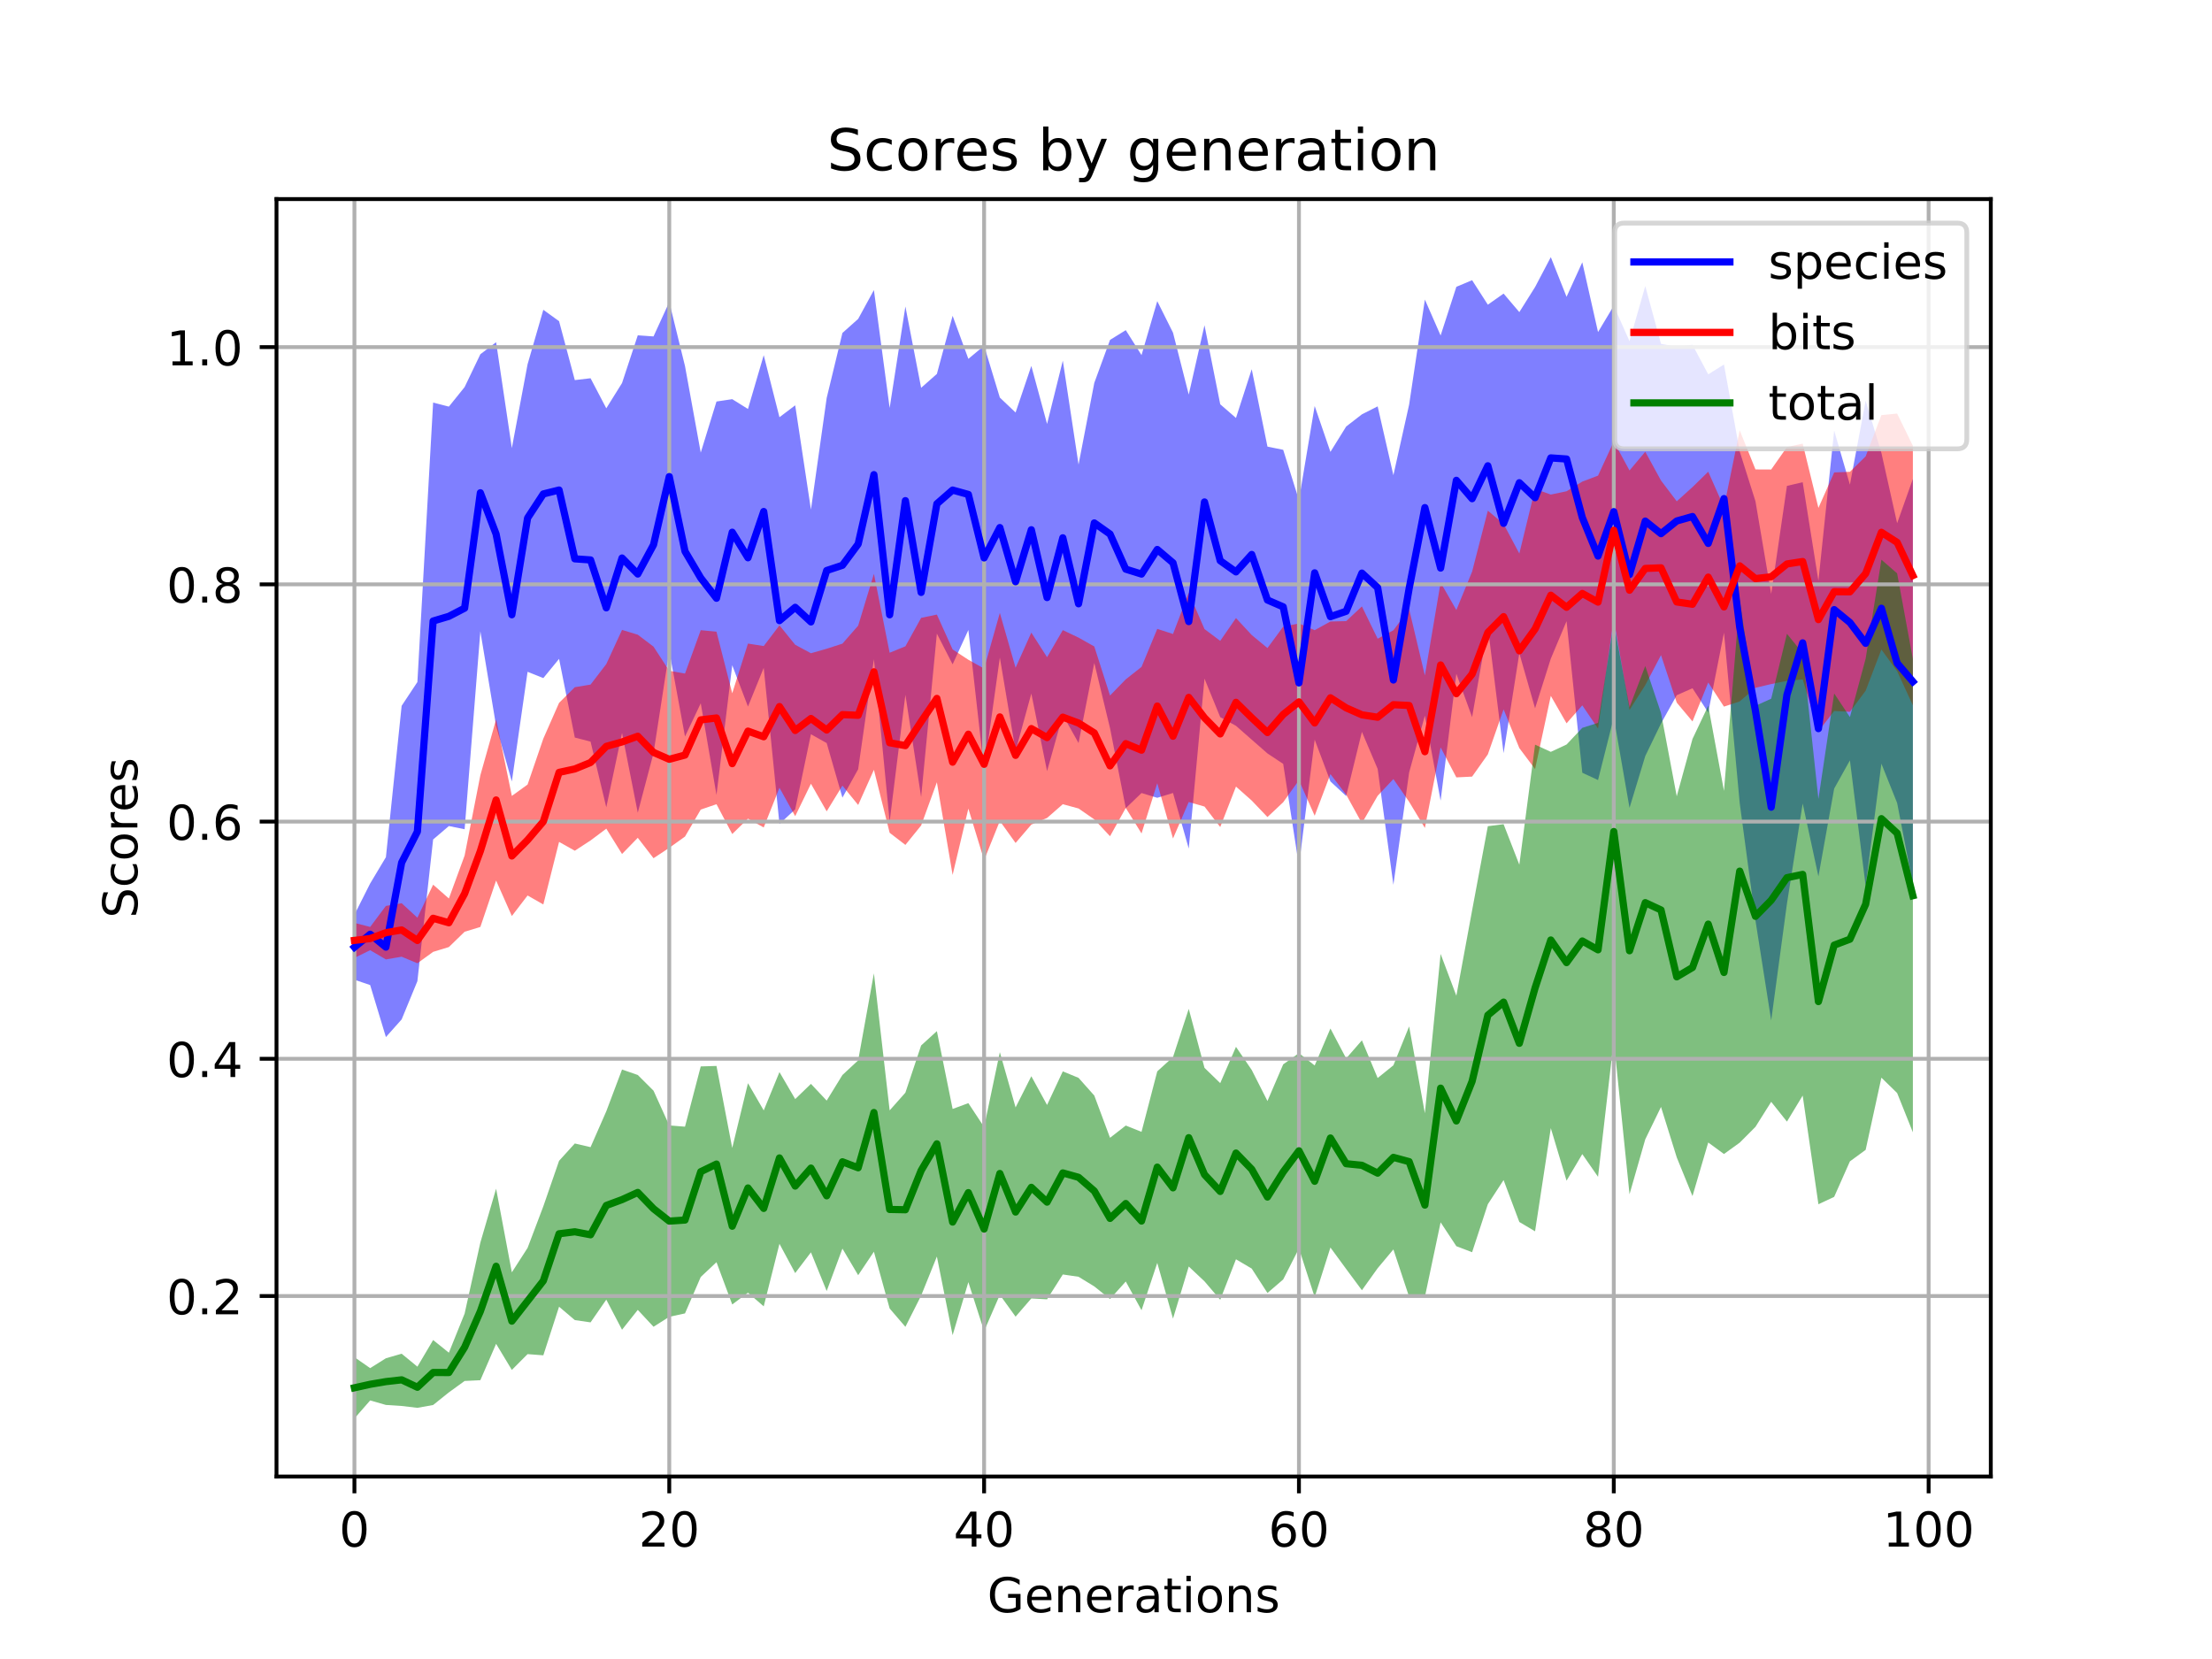 <?xml version="1.0" encoding="utf-8" standalone="no"?>
<!DOCTYPE svg PUBLIC "-//W3C//DTD SVG 1.1//EN"
  "http://www.w3.org/Graphics/SVG/1.1/DTD/svg11.dtd">
<!-- Created with matplotlib (https://matplotlib.org/) -->
<svg height="345.6pt" version="1.1" viewBox="0 0 460.8 345.6" width="460.8pt" xmlns="http://www.w3.org/2000/svg" xmlns:xlink="http://www.w3.org/1999/xlink">
 <defs>
  <style type="text/css">
*{stroke-linecap:butt;stroke-linejoin:round;}
  </style>
 </defs>
 <g id="figure_1">
  <g id="patch_1">
   <path d="M 0 345.6 
L 460.8 345.6 
L 460.8 0 
L 0 0 
z
" style="fill:#ffffff;"/>
  </g>
  <g id="axes_1">
   <g id="patch_2">
    <path d="M 57.6 307.584 
L 414.72 307.584 
L 414.72 41.472 
L 57.6 41.472 
z
" style="fill:#ffffff;"/>
   </g>
   <g id="PolyCollection_1">
    <path clip-path="url(#pce842a7cc9)" d="M 73.833 190.548 
L 73.833 204.091 
L 77.112 205.209 
L 80.391 216.042 
L 83.671 212.362 
L 86.95 204.396 
L 90.229 174.878 
L 93.509 172.077 
L 96.788 172.748 
L 100.067 131.514 
L 103.347 151.224 
L 106.626 162.791 
L 109.905 139.946 
L 113.185 141.257 
L 116.464 137.255 
L 119.743 153.643 
L 123.023 154.494 
L 126.302 168.191 
L 129.581 152.692 
L 132.861 169.308 
L 136.14 156.899 
L 139.42 135.647 
L 142.699 153.437 
L 145.978 146.51 
L 149.258 165.608 
L 152.537 138.582 
L 155.816 147.195 
L 159.096 139.124 
L 162.375 171.657 
L 165.654 168.602 
L 168.934 152.96 
L 172.213 154.796 
L 175.492 166.162 
L 178.772 160.246 
L 182.051 137.332 
L 185.33 171.145 
L 188.61 144.743 
L 191.889 166.034 
L 195.168 132 
L 198.448 138.397 
L 201.727 131.243 
L 205.006 160.427 
L 208.286 136.984 
L 211.565 156.437 
L 214.844 144.488 
L 218.124 160.648 
L 221.403 148.941 
L 224.682 154.786 
L 227.962 138.111 
L 231.241 151.709 
L 234.52 168.358 
L 237.8 165.203 
L 241.079 166.197 
L 244.358 165.194 
L 247.638 176.77 
L 250.917 141.377 
L 254.196 149.398 
L 257.476 151.202 
L 260.755 154.085 
L 264.034 156.955 
L 267.314 159.133 
L 270.593 180.353 
L 273.872 154.084 
L 277.152 162.784 
L 280.431 165.826 
L 283.71 152.461 
L 286.99 160.179 
L 290.269 184.316 
L 293.548 160.918 
L 296.828 149.08 
L 300.107 166.792 
L 303.386 140.371 
L 306.666 149.4 
L 309.945 130.59 
L 313.224 156.889 
L 316.504 136.1 
L 319.783 147.557 
L 323.062 137.213 
L 326.342 129.405 
L 329.621 160.978 
L 332.9 162.501 
L 336.18 149.478 
L 339.459 168.296 
L 342.739 157.505 
L 346.018 150.718 
L 349.297 144.828 
L 352.577 143.373 
L 355.856 148.427 
L 359.135 131.811 
L 362.415 167.317 
L 365.694 191.753 
L 368.973 212.58 
L 372.253 188.266 
L 375.532 167.391 
L 378.811 182.582 
L 382.091 164.282 
L 385.37 158.399 
L 388.649 184.565 
L 391.929 159.088 
L 395.208 167.28 
L 398.487 184.238 
L 398.487 99.754 
L 398.487 99.754 
L 395.208 108.993 
L 391.929 94.335 
L 388.649 83.475 
L 385.37 100.964 
L 382.091 89.704 
L 378.811 120.99 
L 375.532 100.452 
L 372.253 101.222 
L 368.973 123.717 
L 365.694 104.416 
L 362.415 94.052 
L 359.135 75.93 
L 355.856 77.984 
L 352.577 71.83 
L 349.297 72.233 
L 346.018 71.631 
L 342.739 59.596 
L 339.459 71.072 
L 336.18 63.699 
L 332.9 69.178 
L 329.621 54.64 
L 326.342 61.83 
L 323.062 53.568 
L 319.783 59.799 
L 316.504 65.019 
L 313.224 61.16 
L 309.945 63.472 
L 306.666 58.37 
L 303.386 59.749 
L 300.107 69.888 
L 296.828 62.407 
L 293.548 84.282 
L 290.269 98.994 
L 286.99 84.655 
L 283.71 86.314 
L 280.431 88.852 
L 277.152 94.138 
L 273.872 84.582 
L 270.593 104.173 
L 267.314 93.706 
L 264.034 93.038 
L 260.755 76.921 
L 257.476 87.069 
L 254.196 84.218 
L 250.917 67.758 
L 247.638 82.197 
L 244.358 69.302 
L 241.079 62.735 
L 237.8 73.978 
L 234.52 68.777 
L 231.241 70.807 
L 227.962 79.76 
L 224.682 96.778 
L 221.403 75.128 
L 218.124 88.318 
L 214.844 76.23 
L 211.565 85.936 
L 208.286 82.824 
L 205.006 72.022 
L 201.727 74.758 
L 198.448 65.786 
L 195.168 77.896 
L 191.889 80.787 
L 188.61 63.848 
L 185.33 84.996 
L 182.051 60.426 
L 178.772 66.432 
L 175.492 69.362 
L 172.213 82.901 
L 168.934 106.156 
L 165.654 84.436 
L 162.375 86.915 
L 159.096 73.993 
L 155.816 85.196 
L 152.537 83.154 
L 149.258 83.644 
L 145.978 94.291 
L 142.699 76.266 
L 139.42 62.921 
L 136.14 70.085 
L 132.861 69.853 
L 129.581 79.797 
L 126.302 85.054 
L 123.023 78.796 
L 119.743 79.182 
L 116.464 66.908 
L 113.185 64.537 
L 109.905 75.88 
L 106.626 93.34 
L 103.347 71.293 
L 100.067 73.796 
L 96.788 80.635 
L 93.509 84.706 
L 90.229 83.862 
L 86.95 142.081 
L 83.671 147.032 
L 80.391 178.567 
L 77.112 184.043 
L 73.833 190.548 
z
" style="fill:#0000ff;fill-opacity:0.5;"/>
   </g>
   <g id="PolyCollection_2">
    <path clip-path="url(#pce842a7cc9)" d="M 73.833 192.255 
L 73.833 199.551 
L 77.112 197.944 
L 80.391 199.868 
L 83.671 199.303 
L 86.95 200.668 
L 90.229 198.29 
L 93.509 197.288 
L 96.788 194.101 
L 100.067 193.101 
L 103.347 183.429 
L 106.626 190.824 
L 109.905 186.546 
L 113.185 188.418 
L 116.464 175.381 
L 119.743 177.22 
L 123.023 175.084 
L 126.302 172.625 
L 129.581 177.902 
L 132.861 174.527 
L 136.14 178.78 
L 139.42 176.616 
L 142.699 174.27 
L 145.978 168.652 
L 149.258 167.532 
L 152.537 173.739 
L 155.816 170.545 
L 159.096 172.376 
L 162.375 164.107 
L 165.654 170.021 
L 168.934 163.269 
L 172.213 169.018 
L 175.492 163.661 
L 178.772 167.692 
L 182.051 160.363 
L 185.33 173.483 
L 188.61 176.01 
L 191.889 171.963 
L 195.168 162.961 
L 198.448 182.26 
L 201.727 168.447 
L 205.006 179.177 
L 208.286 171.02 
L 211.565 175.604 
L 214.844 171.776 
L 218.124 170.396 
L 221.403 167.53 
L 224.682 168.423 
L 227.962 170.689 
L 231.241 174.201 
L 234.52 168.309 
L 237.8 173.622 
L 241.079 163.156 
L 244.358 174.674 
L 247.638 167.074 
L 250.917 168.021 
L 254.196 172.284 
L 257.476 163.862 
L 260.755 166.77 
L 264.034 170.205 
L 267.314 167.122 
L 270.593 162.546 
L 273.872 169.933 
L 277.152 161.261 
L 280.431 165.537 
L 283.71 171.496 
L 286.99 165.78 
L 290.269 162.296 
L 293.548 167.03 
L 296.828 172.473 
L 300.107 155.695 
L 303.386 161.944 
L 306.666 161.781 
L 309.945 157.152 
L 313.224 147.773 
L 316.504 155.843 
L 319.783 160.21 
L 323.062 144.96 
L 326.342 150.682 
L 329.621 146.938 
L 332.9 151.78 
L 336.18 128.935 
L 339.459 147.9 
L 342.739 142.735 
L 346.018 136.479 
L 349.297 146.366 
L 352.577 150.29 
L 355.856 142.181 
L 359.135 147.203 
L 362.415 146.117 
L 365.694 143.284 
L 368.973 142.503 
L 372.253 141.83 
L 375.532 141.533 
L 378.811 152.345 
L 382.091 148.113 
L 385.37 148.288 
L 388.649 143.896 
L 391.929 135.306 
L 395.208 139.832 
L 398.487 146.943 
L 398.487 92.862 
L 398.487 92.862 
L 395.208 86.15 
L 391.929 86.471 
L 388.649 95.068 
L 385.37 98.285 
L 382.091 98.415 
L 378.811 105.805 
L 375.532 92.415 
L 372.253 93.139 
L 368.973 97.808 
L 365.694 97.791 
L 362.415 89.637 
L 359.135 105.662 
L 355.856 98.264 
L 352.577 101.466 
L 349.297 104.431 
L 346.018 100.098 
L 342.739 94.101 
L 339.459 98.006 
L 336.18 91.975 
L 332.9 99.083 
L 329.621 100.324 
L 326.342 102.339 
L 323.062 103.025 
L 319.783 101.851 
L 316.504 115.309 
L 313.224 109.144 
L 309.945 106.377 
L 306.666 119.074 
L 303.386 127.077 
L 300.107 121.351 
L 296.828 140.708 
L 293.548 126.9 
L 290.269 131.3 
L 286.99 133.054 
L 283.71 126.324 
L 280.431 129.388 
L 277.152 129.469 
L 273.872 131.277 
L 270.593 129.868 
L 267.314 130.548 
L 264.034 135 
L 260.755 132.286 
L 257.476 128.753 
L 254.196 133.502 
L 250.917 131.042 
L 247.638 123.477 
L 244.358 132.071 
L 241.079 131.005 
L 237.8 138.928 
L 234.52 141.515 
L 231.241 144.889 
L 227.962 134.673 
L 224.682 132.824 
L 221.403 131.264 
L 218.124 136.907 
L 214.844 131.782 
L 211.565 139.102 
L 208.286 127.676 
L 205.006 139.267 
L 201.727 137.439 
L 198.448 135.287 
L 195.168 128.028 
L 191.889 128.708 
L 188.61 134.637 
L 185.33 135.977 
L 182.051 119.536 
L 178.772 130.332 
L 175.492 134.081 
L 172.213 135.142 
L 168.934 136.08 
L 165.654 134.316 
L 162.375 130.27 
L 159.096 134.584 
L 155.816 134.067 
L 152.537 144.423 
L 149.258 131.599 
L 145.978 131.275 
L 142.699 140.315 
L 139.42 139.734 
L 136.14 134.702 
L 132.861 132.217 
L 129.581 131.219 
L 126.302 138.333 
L 123.023 142.611 
L 119.743 143.155 
L 116.464 146.419 
L 113.185 153.867 
L 109.905 163.438 
L 106.626 165.804 
L 103.347 149.866 
L 100.067 161.499 
L 96.788 178.227 
L 93.509 187.171 
L 90.229 184.295 
L 86.95 191.172 
L 83.671 188.155 
L 80.391 188.717 
L 77.112 193.094 
L 73.833 192.255 
z
" style="fill:#ff0000;fill-opacity:0.5;"/>
   </g>
   <g id="PolyCollection_3">
    <path clip-path="url(#pce842a7cc9)" d="M 73.833 282.721 
L 73.833 295.488 
L 77.112 291.736 
L 80.391 292.675 
L 83.671 292.888 
L 86.95 293.277 
L 90.229 292.686 
L 93.509 290.058 
L 96.788 287.68 
L 100.067 287.52 
L 103.347 279.944 
L 106.626 285.379 
L 109.905 282.088 
L 113.185 282.337 
L 116.464 272.211 
L 119.743 274.996 
L 123.023 275.475 
L 126.302 270.737 
L 129.581 277.007 
L 132.861 272.873 
L 136.14 276.388 
L 139.42 274.316 
L 142.699 273.606 
L 145.978 266.017 
L 149.258 262.935 
L 152.537 271.741 
L 155.816 269.292 
L 159.096 272.139 
L 162.375 259.106 
L 165.654 265.205 
L 168.934 260.883 
L 172.213 268.944 
L 175.492 260.106 
L 178.772 265.644 
L 182.051 260.753 
L 185.33 272.581 
L 188.61 276.402 
L 191.889 269.9 
L 195.168 261.761 
L 198.448 278.145 
L 201.727 267.092 
L 205.006 277.289 
L 208.286 269.735 
L 211.565 274.285 
L 214.844 270.489 
L 218.124 270.668 
L 221.403 265.494 
L 224.682 265.975 
L 227.962 267.984 
L 231.241 270.61 
L 234.52 266.96 
L 237.8 272.948 
L 241.079 263.082 
L 244.358 274.691 
L 247.638 263.835 
L 250.917 266.924 
L 254.196 270.765 
L 257.476 262.332 
L 260.755 264.268 
L 264.034 269.353 
L 267.314 266.534 
L 270.593 260.076 
L 273.872 270.205 
L 277.152 259.879 
L 280.431 264.355 
L 283.71 268.778 
L 286.99 264.196 
L 290.269 260.277 
L 293.548 270.157 
L 296.828 270.168 
L 300.107 254.635 
L 303.386 259.603 
L 306.666 260.857 
L 309.945 250.855 
L 313.224 245.828 
L 316.504 254.561 
L 319.783 256.504 
L 323.062 235.009 
L 326.342 245.96 
L 329.621 240.422 
L 332.9 245.153 
L 336.18 216.701 
L 339.459 248.79 
L 342.739 237.342 
L 346.018 230.595 
L 349.297 241.106 
L 352.577 249.166 
L 355.856 238 
L 359.135 240.401 
L 362.415 238.034 
L 365.694 234.745 
L 368.973 229.53 
L 372.253 233.651 
L 375.532 228.228 
L 378.811 250.869 
L 382.091 249.325 
L 385.37 241.935 
L 388.649 239.536 
L 391.929 224.498 
L 395.208 227.694 
L 398.487 235.885 
L 398.487 137.301 
L 398.487 137.301 
L 395.208 119.446 
L 391.929 116.589 
L 388.649 137.201 
L 385.37 149.375 
L 382.091 144.455 
L 378.811 166.429 
L 375.532 136.075 
L 372.253 132.025 
L 368.973 145.551 
L 365.694 147.032 
L 362.415 124.912 
L 359.135 164.757 
L 355.856 147.015 
L 352.577 153.937 
L 349.297 165.885 
L 346.018 148.529 
L 342.739 138.733 
L 339.459 147.328 
L 336.18 129.749 
L 332.9 150.582 
L 329.621 151.622 
L 326.342 155.095 
L 323.062 156.625 
L 319.783 155.126 
L 316.504 180.13 
L 313.224 171.691 
L 309.945 172.113 
L 306.666 189.659 
L 303.386 207.431 
L 300.107 198.726 
L 296.828 231.914 
L 293.548 213.821 
L 290.269 221.925 
L 286.99 224.574 
L 283.71 216.72 
L 280.431 220.487 
L 277.152 214.256 
L 273.872 221.957 
L 270.593 219.388 
L 267.314 221.724 
L 264.034 229.363 
L 260.755 222.89 
L 257.476 218.077 
L 254.196 225.638 
L 250.917 222.451 
L 247.638 210.168 
L 244.358 220.206 
L 241.079 223.184 
L 237.8 235.785 
L 234.52 234.47 
L 231.241 237.025 
L 227.962 228.225 
L 224.682 224.538 
L 221.403 223.184 
L 218.124 230.185 
L 214.844 224.197 
L 211.565 230.695 
L 208.286 219.189 
L 205.006 234.778 
L 201.727 229.803 
L 198.448 231.015 
L 195.168 214.802 
L 191.889 217.789 
L 188.61 227.622 
L 185.33 231.316 
L 182.051 202.767 
L 178.772 220.893 
L 175.492 223.943 
L 172.213 229.276 
L 168.934 225.79 
L 165.654 228.956 
L 162.375 223.335 
L 159.096 231.32 
L 155.816 225.652 
L 152.537 239.142 
L 149.258 222.057 
L 145.978 222.155 
L 142.699 234.708 
L 139.42 234.446 
L 136.14 227.206 
L 132.861 223.939 
L 129.581 222.799 
L 126.302 231.502 
L 123.023 238.973 
L 119.743 238.207 
L 116.464 241.821 
L 113.185 251.299 
L 109.905 259.959 
L 106.626 265.056 
L 103.347 247.627 
L 100.067 258.849 
L 96.788 273.647 
L 93.509 281.79 
L 90.229 279.153 
L 86.95 284.702 
L 83.671 282.003 
L 80.391 282.952 
L 77.112 285.008 
L 73.833 282.721 
z
" style="fill:#008000;fill-opacity:0.5;"/>
   </g>
   <g id="matplotlib.axis_1">
    <g id="xtick_1">
     <g id="line2d_1">
      <path clip-path="url(#pce842a7cc9)" d="M 73.833 307.584 
L 73.833 41.472 
" style="fill:none;stroke:#b0b0b0;stroke-linecap:square;stroke-width:0.8;"/>
     </g>
     <g id="line2d_2">
      <defs>
       <path d="M 0 0 
L 0 3.5 
" id="mf132743d3d" style="stroke:#000000;stroke-width:0.8;"/>
      </defs>
      <g>
       <use style="stroke:#000000;stroke-width:0.8;" x="73.833" xlink:href="#mf132743d3d" y="307.584"/>
      </g>
     </g>
     <g id="text_1">
      <!-- 0 -->
      <defs>
       <path d="M 31.781 66.406 
Q 24.172 66.406 20.328 58.906 
Q 16.5 51.422 16.5 36.375 
Q 16.5 21.391 20.328 13.891 
Q 24.172 6.391 31.781 6.391 
Q 39.453 6.391 43.281 13.891 
Q 47.125 21.391 47.125 36.375 
Q 47.125 51.422 43.281 58.906 
Q 39.453 66.406 31.781 66.406 
z
M 31.781 74.219 
Q 44.047 74.219 50.516 64.516 
Q 56.984 54.828 56.984 36.375 
Q 56.984 17.969 50.516 8.266 
Q 44.047 -1.422 31.781 -1.422 
Q 19.531 -1.422 13.062 8.266 
Q 6.594 17.969 6.594 36.375 
Q 6.594 54.828 13.062 64.516 
Q 19.531 74.219 31.781 74.219 
z
" id="DejaVuSans-48"/>
      </defs>
      <g transform="translate(70.651 322.182)scale(0.1 -0.1)">
       <use xlink:href="#DejaVuSans-48"/>
      </g>
     </g>
    </g>
    <g id="xtick_2">
     <g id="line2d_3">
      <path clip-path="url(#pce842a7cc9)" d="M 139.42 307.584 
L 139.42 41.472 
" style="fill:none;stroke:#b0b0b0;stroke-linecap:square;stroke-width:0.8;"/>
     </g>
     <g id="line2d_4">
      <g>
       <use style="stroke:#000000;stroke-width:0.8;" x="139.42" xlink:href="#mf132743d3d" y="307.584"/>
      </g>
     </g>
     <g id="text_2">
      <!-- 20 -->
      <defs>
       <path d="M 19.188 8.297 
L 53.609 8.297 
L 53.609 0 
L 7.328 0 
L 7.328 8.297 
Q 12.938 14.109 22.625 23.891 
Q 32.328 33.688 34.812 36.531 
Q 39.547 41.844 41.422 45.531 
Q 43.312 49.219 43.312 52.781 
Q 43.312 58.594 39.234 62.25 
Q 35.156 65.922 28.609 65.922 
Q 23.969 65.922 18.812 64.312 
Q 13.672 62.703 7.812 59.422 
L 7.812 69.391 
Q 13.766 71.781 18.938 73 
Q 24.125 74.219 28.422 74.219 
Q 39.75 74.219 46.484 68.547 
Q 53.219 62.891 53.219 53.422 
Q 53.219 48.922 51.531 44.891 
Q 49.859 40.875 45.406 35.406 
Q 44.188 33.984 37.641 27.219 
Q 31.109 20.453 19.188 8.297 
z
" id="DejaVuSans-50"/>
      </defs>
      <g transform="translate(133.057 322.182)scale(0.1 -0.1)">
       <use xlink:href="#DejaVuSans-50"/>
       <use x="63.623" xlink:href="#DejaVuSans-48"/>
      </g>
     </g>
    </g>
    <g id="xtick_3">
     <g id="line2d_5">
      <path clip-path="url(#pce842a7cc9)" d="M 205.006 307.584 
L 205.006 41.472 
" style="fill:none;stroke:#b0b0b0;stroke-linecap:square;stroke-width:0.8;"/>
     </g>
     <g id="line2d_6">
      <g>
       <use style="stroke:#000000;stroke-width:0.8;" x="205.006" xlink:href="#mf132743d3d" y="307.584"/>
      </g>
     </g>
     <g id="text_3">
      <!-- 40 -->
      <defs>
       <path d="M 37.797 64.312 
L 12.891 25.391 
L 37.797 25.391 
z
M 35.203 72.906 
L 47.609 72.906 
L 47.609 25.391 
L 58.016 25.391 
L 58.016 17.188 
L 47.609 17.188 
L 47.609 0 
L 37.797 0 
L 37.797 17.188 
L 4.891 17.188 
L 4.891 26.703 
z
" id="DejaVuSans-52"/>
      </defs>
      <g transform="translate(198.644 322.182)scale(0.1 -0.1)">
       <use xlink:href="#DejaVuSans-52"/>
       <use x="63.623" xlink:href="#DejaVuSans-48"/>
      </g>
     </g>
    </g>
    <g id="xtick_4">
     <g id="line2d_7">
      <path clip-path="url(#pce842a7cc9)" d="M 270.593 307.584 
L 270.593 41.472 
" style="fill:none;stroke:#b0b0b0;stroke-linecap:square;stroke-width:0.8;"/>
     </g>
     <g id="line2d_8">
      <g>
       <use style="stroke:#000000;stroke-width:0.8;" x="270.593" xlink:href="#mf132743d3d" y="307.584"/>
      </g>
     </g>
     <g id="text_4">
      <!-- 60 -->
      <defs>
       <path d="M 33.016 40.375 
Q 26.375 40.375 22.484 35.828 
Q 18.609 31.297 18.609 23.391 
Q 18.609 15.531 22.484 10.953 
Q 26.375 6.391 33.016 6.391 
Q 39.656 6.391 43.531 10.953 
Q 47.406 15.531 47.406 23.391 
Q 47.406 31.297 43.531 35.828 
Q 39.656 40.375 33.016 40.375 
z
M 52.594 71.297 
L 52.594 62.312 
Q 48.875 64.062 45.094 64.984 
Q 41.312 65.922 37.594 65.922 
Q 27.828 65.922 22.672 59.328 
Q 17.531 52.734 16.797 39.406 
Q 19.672 43.656 24.016 45.922 
Q 28.375 48.188 33.594 48.188 
Q 44.578 48.188 50.953 41.516 
Q 57.328 34.859 57.328 23.391 
Q 57.328 12.156 50.688 5.359 
Q 44.047 -1.422 33.016 -1.422 
Q 20.359 -1.422 13.672 8.266 
Q 6.984 17.969 6.984 36.375 
Q 6.984 53.656 15.188 63.938 
Q 23.391 74.219 37.203 74.219 
Q 40.922 74.219 44.703 73.484 
Q 48.484 72.75 52.594 71.297 
z
" id="DejaVuSans-54"/>
      </defs>
      <g transform="translate(264.231 322.182)scale(0.1 -0.1)">
       <use xlink:href="#DejaVuSans-54"/>
       <use x="63.623" xlink:href="#DejaVuSans-48"/>
      </g>
     </g>
    </g>
    <g id="xtick_5">
     <g id="line2d_9">
      <path clip-path="url(#pce842a7cc9)" d="M 336.18 307.584 
L 336.18 41.472 
" style="fill:none;stroke:#b0b0b0;stroke-linecap:square;stroke-width:0.8;"/>
     </g>
     <g id="line2d_10">
      <g>
       <use style="stroke:#000000;stroke-width:0.8;" x="336.18" xlink:href="#mf132743d3d" y="307.584"/>
      </g>
     </g>
     <g id="text_5">
      <!-- 80 -->
      <defs>
       <path d="M 31.781 34.625 
Q 24.75 34.625 20.719 30.859 
Q 16.703 27.094 16.703 20.516 
Q 16.703 13.922 20.719 10.156 
Q 24.75 6.391 31.781 6.391 
Q 38.812 6.391 42.859 10.172 
Q 46.922 13.969 46.922 20.516 
Q 46.922 27.094 42.891 30.859 
Q 38.875 34.625 31.781 34.625 
z
M 21.922 38.812 
Q 15.578 40.375 12.031 44.719 
Q 8.5 49.078 8.5 55.328 
Q 8.5 64.062 14.719 69.141 
Q 20.953 74.219 31.781 74.219 
Q 42.672 74.219 48.875 69.141 
Q 55.078 64.062 55.078 55.328 
Q 55.078 49.078 51.531 44.719 
Q 48 40.375 41.703 38.812 
Q 48.828 37.156 52.797 32.312 
Q 56.781 27.484 56.781 20.516 
Q 56.781 9.906 50.312 4.234 
Q 43.844 -1.422 31.781 -1.422 
Q 19.734 -1.422 13.25 4.234 
Q 6.781 9.906 6.781 20.516 
Q 6.781 27.484 10.781 32.312 
Q 14.797 37.156 21.922 38.812 
z
M 18.312 54.391 
Q 18.312 48.734 21.844 45.562 
Q 25.391 42.391 31.781 42.391 
Q 38.141 42.391 41.719 45.562 
Q 45.312 48.734 45.312 54.391 
Q 45.312 60.062 41.719 63.234 
Q 38.141 66.406 31.781 66.406 
Q 25.391 66.406 21.844 63.234 
Q 18.312 60.062 18.312 54.391 
z
" id="DejaVuSans-56"/>
      </defs>
      <g transform="translate(329.817 322.182)scale(0.1 -0.1)">
       <use xlink:href="#DejaVuSans-56"/>
       <use x="63.623" xlink:href="#DejaVuSans-48"/>
      </g>
     </g>
    </g>
    <g id="xtick_6">
     <g id="line2d_11">
      <path clip-path="url(#pce842a7cc9)" d="M 401.767 307.584 
L 401.767 41.472 
" style="fill:none;stroke:#b0b0b0;stroke-linecap:square;stroke-width:0.8;"/>
     </g>
     <g id="line2d_12">
      <g>
       <use style="stroke:#000000;stroke-width:0.8;" x="401.767" xlink:href="#mf132743d3d" y="307.584"/>
      </g>
     </g>
     <g id="text_6">
      <!-- 100 -->
      <defs>
       <path d="M 12.406 8.297 
L 28.516 8.297 
L 28.516 63.922 
L 10.984 60.406 
L 10.984 69.391 
L 28.422 72.906 
L 38.281 72.906 
L 38.281 8.297 
L 54.391 8.297 
L 54.391 0 
L 12.406 0 
z
" id="DejaVuSans-49"/>
      </defs>
      <g transform="translate(392.223 322.182)scale(0.1 -0.1)">
       <use xlink:href="#DejaVuSans-49"/>
       <use x="63.623" xlink:href="#DejaVuSans-48"/>
       <use x="127.246" xlink:href="#DejaVuSans-48"/>
      </g>
     </g>
    </g>
    <g id="text_7">
     <!-- Generations -->
     <defs>
      <path d="M 59.516 10.406 
L 59.516 29.984 
L 43.406 29.984 
L 43.406 38.094 
L 69.281 38.094 
L 69.281 6.781 
Q 63.578 2.734 56.688 0.656 
Q 49.812 -1.422 42 -1.422 
Q 24.906 -1.422 15.25 8.562 
Q 5.609 18.562 5.609 36.375 
Q 5.609 54.25 15.25 64.234 
Q 24.906 74.219 42 74.219 
Q 49.125 74.219 55.547 72.453 
Q 61.969 70.703 67.391 67.281 
L 67.391 56.781 
Q 61.922 61.422 55.766 63.766 
Q 49.609 66.109 42.828 66.109 
Q 29.438 66.109 22.719 58.641 
Q 16.016 51.172 16.016 36.375 
Q 16.016 21.625 22.719 14.156 
Q 29.438 6.688 42.828 6.688 
Q 48.047 6.688 52.141 7.594 
Q 56.25 8.5 59.516 10.406 
z
" id="DejaVuSans-71"/>
      <path d="M 56.203 29.594 
L 56.203 25.203 
L 14.891 25.203 
Q 15.484 15.922 20.484 11.062 
Q 25.484 6.203 34.422 6.203 
Q 39.594 6.203 44.453 7.469 
Q 49.312 8.734 54.109 11.281 
L 54.109 2.781 
Q 49.266 0.734 44.188 -0.344 
Q 39.109 -1.422 33.891 -1.422 
Q 20.797 -1.422 13.156 6.188 
Q 5.516 13.812 5.516 26.812 
Q 5.516 40.234 12.766 48.109 
Q 20.016 56 32.328 56 
Q 43.359 56 49.781 48.891 
Q 56.203 41.797 56.203 29.594 
z
M 47.219 32.234 
Q 47.125 39.594 43.094 43.984 
Q 39.062 48.391 32.422 48.391 
Q 24.906 48.391 20.391 44.141 
Q 15.875 39.891 15.188 32.172 
z
" id="DejaVuSans-101"/>
      <path d="M 54.891 33.016 
L 54.891 0 
L 45.906 0 
L 45.906 32.719 
Q 45.906 40.484 42.875 44.328 
Q 39.844 48.188 33.797 48.188 
Q 26.516 48.188 22.312 43.547 
Q 18.109 38.922 18.109 30.906 
L 18.109 0 
L 9.078 0 
L 9.078 54.688 
L 18.109 54.688 
L 18.109 46.188 
Q 21.344 51.125 25.703 53.562 
Q 30.078 56 35.797 56 
Q 45.219 56 50.047 50.172 
Q 54.891 44.344 54.891 33.016 
z
" id="DejaVuSans-110"/>
      <path d="M 41.109 46.297 
Q 39.594 47.172 37.812 47.578 
Q 36.031 48 33.891 48 
Q 26.266 48 22.188 43.047 
Q 18.109 38.094 18.109 28.812 
L 18.109 0 
L 9.078 0 
L 9.078 54.688 
L 18.109 54.688 
L 18.109 46.188 
Q 20.953 51.172 25.484 53.578 
Q 30.031 56 36.531 56 
Q 37.453 56 38.578 55.875 
Q 39.703 55.766 41.062 55.516 
z
" id="DejaVuSans-114"/>
      <path d="M 34.281 27.484 
Q 23.391 27.484 19.188 25 
Q 14.984 22.516 14.984 16.5 
Q 14.984 11.719 18.141 8.906 
Q 21.297 6.109 26.703 6.109 
Q 34.188 6.109 38.703 11.406 
Q 43.219 16.703 43.219 25.484 
L 43.219 27.484 
z
M 52.203 31.203 
L 52.203 0 
L 43.219 0 
L 43.219 8.297 
Q 40.141 3.328 35.547 0.953 
Q 30.953 -1.422 24.312 -1.422 
Q 15.922 -1.422 10.953 3.297 
Q 6 8.016 6 15.922 
Q 6 25.141 12.172 29.828 
Q 18.359 34.516 30.609 34.516 
L 43.219 34.516 
L 43.219 35.406 
Q 43.219 41.609 39.141 45 
Q 35.062 48.391 27.688 48.391 
Q 23 48.391 18.547 47.266 
Q 14.109 46.141 10.016 43.891 
L 10.016 52.203 
Q 14.938 54.109 19.578 55.047 
Q 24.219 56 28.609 56 
Q 40.484 56 46.344 49.844 
Q 52.203 43.703 52.203 31.203 
z
" id="DejaVuSans-97"/>
      <path d="M 18.312 70.219 
L 18.312 54.688 
L 36.812 54.688 
L 36.812 47.703 
L 18.312 47.703 
L 18.312 18.016 
Q 18.312 11.328 20.141 9.422 
Q 21.969 7.516 27.594 7.516 
L 36.812 7.516 
L 36.812 0 
L 27.594 0 
Q 17.188 0 13.234 3.875 
Q 9.281 7.766 9.281 18.016 
L 9.281 47.703 
L 2.688 47.703 
L 2.688 54.688 
L 9.281 54.688 
L 9.281 70.219 
z
" id="DejaVuSans-116"/>
      <path d="M 9.422 54.688 
L 18.406 54.688 
L 18.406 0 
L 9.422 0 
z
M 9.422 75.984 
L 18.406 75.984 
L 18.406 64.594 
L 9.422 64.594 
z
" id="DejaVuSans-105"/>
      <path d="M 30.609 48.391 
Q 23.391 48.391 19.188 42.75 
Q 14.984 37.109 14.984 27.297 
Q 14.984 17.484 19.156 11.844 
Q 23.344 6.203 30.609 6.203 
Q 37.797 6.203 41.984 11.859 
Q 46.188 17.531 46.188 27.297 
Q 46.188 37.016 41.984 42.703 
Q 37.797 48.391 30.609 48.391 
z
M 30.609 56 
Q 42.328 56 49.016 48.375 
Q 55.719 40.766 55.719 27.297 
Q 55.719 13.875 49.016 6.219 
Q 42.328 -1.422 30.609 -1.422 
Q 18.844 -1.422 12.172 6.219 
Q 5.516 13.875 5.516 27.297 
Q 5.516 40.766 12.172 48.375 
Q 18.844 56 30.609 56 
z
" id="DejaVuSans-111"/>
      <path d="M 44.281 53.078 
L 44.281 44.578 
Q 40.484 46.531 36.375 47.5 
Q 32.281 48.484 27.875 48.484 
Q 21.188 48.484 17.844 46.438 
Q 14.5 44.391 14.5 40.281 
Q 14.5 37.156 16.891 35.375 
Q 19.281 33.594 26.516 31.984 
L 29.594 31.297 
Q 39.156 29.25 43.188 25.516 
Q 47.219 21.781 47.219 15.094 
Q 47.219 7.469 41.188 3.016 
Q 35.156 -1.422 24.609 -1.422 
Q 20.219 -1.422 15.453 -0.562 
Q 10.688 0.297 5.422 2 
L 5.422 11.281 
Q 10.406 8.688 15.234 7.391 
Q 20.062 6.109 24.812 6.109 
Q 31.156 6.109 34.562 8.281 
Q 37.984 10.453 37.984 14.406 
Q 37.984 18.062 35.516 20.016 
Q 33.062 21.969 24.703 23.781 
L 21.578 24.516 
Q 13.234 26.266 9.516 29.906 
Q 5.812 33.547 5.812 39.891 
Q 5.812 47.609 11.281 51.797 
Q 16.75 56 26.812 56 
Q 31.781 56 36.172 55.266 
Q 40.578 54.547 44.281 53.078 
z
" id="DejaVuSans-115"/>
     </defs>
     <g transform="translate(205.662 335.861)scale(0.1 -0.1)">
      <use xlink:href="#DejaVuSans-71"/>
      <use x="77.49" xlink:href="#DejaVuSans-101"/>
      <use x="139.014" xlink:href="#DejaVuSans-110"/>
      <use x="202.393" xlink:href="#DejaVuSans-101"/>
      <use x="263.916" xlink:href="#DejaVuSans-114"/>
      <use x="305.029" xlink:href="#DejaVuSans-97"/>
      <use x="366.309" xlink:href="#DejaVuSans-116"/>
      <use x="405.518" xlink:href="#DejaVuSans-105"/>
      <use x="433.301" xlink:href="#DejaVuSans-111"/>
      <use x="494.482" xlink:href="#DejaVuSans-110"/>
      <use x="557.861" xlink:href="#DejaVuSans-115"/>
     </g>
    </g>
   </g>
   <g id="matplotlib.axis_2">
    <g id="ytick_1">
     <g id="line2d_13">
      <path clip-path="url(#pce842a7cc9)" d="M 57.6 269.984 
L 414.72 269.984 
" style="fill:none;stroke:#b0b0b0;stroke-linecap:square;stroke-width:0.8;"/>
     </g>
     <g id="line2d_14">
      <defs>
       <path d="M 0 0 
L -3.5 0 
" id="m3a206598ae" style="stroke:#000000;stroke-width:0.8;"/>
      </defs>
      <g>
       <use style="stroke:#000000;stroke-width:0.8;" x="57.6" xlink:href="#m3a206598ae" y="269.984"/>
      </g>
     </g>
     <g id="text_8">
      <!-- 0.2 -->
      <defs>
       <path d="M 10.688 12.406 
L 21 12.406 
L 21 0 
L 10.688 0 
z
" id="DejaVuSans-46"/>
      </defs>
      <g transform="translate(34.697 273.783)scale(0.1 -0.1)">
       <use xlink:href="#DejaVuSans-48"/>
       <use x="63.623" xlink:href="#DejaVuSans-46"/>
       <use x="95.41" xlink:href="#DejaVuSans-50"/>
      </g>
     </g>
    </g>
    <g id="ytick_2">
     <g id="line2d_15">
      <path clip-path="url(#pce842a7cc9)" d="M 57.6 220.566 
L 414.72 220.566 
" style="fill:none;stroke:#b0b0b0;stroke-linecap:square;stroke-width:0.8;"/>
     </g>
     <g id="line2d_16">
      <g>
       <use style="stroke:#000000;stroke-width:0.8;" x="57.6" xlink:href="#m3a206598ae" y="220.566"/>
      </g>
     </g>
     <g id="text_9">
      <!-- 0.4 -->
      <g transform="translate(34.697 224.365)scale(0.1 -0.1)">
       <use xlink:href="#DejaVuSans-48"/>
       <use x="63.623" xlink:href="#DejaVuSans-46"/>
       <use x="95.41" xlink:href="#DejaVuSans-52"/>
      </g>
     </g>
    </g>
    <g id="ytick_3">
     <g id="line2d_17">
      <path clip-path="url(#pce842a7cc9)" d="M 57.6 171.148 
L 414.72 171.148 
" style="fill:none;stroke:#b0b0b0;stroke-linecap:square;stroke-width:0.8;"/>
     </g>
     <g id="line2d_18">
      <g>
       <use style="stroke:#000000;stroke-width:0.8;" x="57.6" xlink:href="#m3a206598ae" y="171.148"/>
      </g>
     </g>
     <g id="text_10">
      <!-- 0.6 -->
      <g transform="translate(34.697 174.947)scale(0.1 -0.1)">
       <use xlink:href="#DejaVuSans-48"/>
       <use x="63.623" xlink:href="#DejaVuSans-46"/>
       <use x="95.41" xlink:href="#DejaVuSans-54"/>
      </g>
     </g>
    </g>
    <g id="ytick_4">
     <g id="line2d_19">
      <path clip-path="url(#pce842a7cc9)" d="M 57.6 121.73 
L 414.72 121.73 
" style="fill:none;stroke:#b0b0b0;stroke-linecap:square;stroke-width:0.8;"/>
     </g>
     <g id="line2d_20">
      <g>
       <use style="stroke:#000000;stroke-width:0.8;" x="57.6" xlink:href="#m3a206598ae" y="121.73"/>
      </g>
     </g>
     <g id="text_11">
      <!-- 0.8 -->
      <g transform="translate(34.697 125.529)scale(0.1 -0.1)">
       <use xlink:href="#DejaVuSans-48"/>
       <use x="63.623" xlink:href="#DejaVuSans-46"/>
       <use x="95.41" xlink:href="#DejaVuSans-56"/>
      </g>
     </g>
    </g>
    <g id="ytick_5">
     <g id="line2d_21">
      <path clip-path="url(#pce842a7cc9)" d="M 57.6 72.312 
L 414.72 72.312 
" style="fill:none;stroke:#b0b0b0;stroke-linecap:square;stroke-width:0.8;"/>
     </g>
     <g id="line2d_22">
      <g>
       <use style="stroke:#000000;stroke-width:0.8;" x="57.6" xlink:href="#m3a206598ae" y="72.312"/>
      </g>
     </g>
     <g id="text_12">
      <!-- 1.0 -->
      <g transform="translate(34.697 76.111)scale(0.1 -0.1)">
       <use xlink:href="#DejaVuSans-49"/>
       <use x="63.623" xlink:href="#DejaVuSans-46"/>
       <use x="95.41" xlink:href="#DejaVuSans-48"/>
      </g>
     </g>
    </g>
    <g id="text_13">
     <!-- Scores -->
     <defs>
      <path d="M 53.516 70.516 
L 53.516 60.891 
Q 47.906 63.578 42.922 64.891 
Q 37.938 66.219 33.297 66.219 
Q 25.25 66.219 20.875 63.094 
Q 16.5 59.969 16.5 54.203 
Q 16.5 49.359 19.406 46.891 
Q 22.312 44.438 30.422 42.922 
L 36.375 41.703 
Q 47.406 39.594 52.656 34.297 
Q 57.906 29 57.906 20.125 
Q 57.906 9.516 50.797 4.047 
Q 43.703 -1.422 29.984 -1.422 
Q 24.812 -1.422 18.969 -0.25 
Q 13.141 0.922 6.891 3.219 
L 6.891 13.375 
Q 12.891 10.016 18.656 8.297 
Q 24.422 6.594 29.984 6.594 
Q 38.422 6.594 43.016 9.906 
Q 47.609 13.234 47.609 19.391 
Q 47.609 24.75 44.312 27.781 
Q 41.016 30.812 33.5 32.328 
L 27.484 33.5 
Q 16.453 35.688 11.516 40.375 
Q 6.594 45.062 6.594 53.422 
Q 6.594 63.094 13.406 68.656 
Q 20.219 74.219 32.172 74.219 
Q 37.312 74.219 42.625 73.281 
Q 47.953 72.359 53.516 70.516 
z
" id="DejaVuSans-83"/>
      <path d="M 48.781 52.594 
L 48.781 44.188 
Q 44.969 46.297 41.141 47.344 
Q 37.312 48.391 33.406 48.391 
Q 24.656 48.391 19.812 42.844 
Q 14.984 37.312 14.984 27.297 
Q 14.984 17.281 19.812 11.734 
Q 24.656 6.203 33.406 6.203 
Q 37.312 6.203 41.141 7.25 
Q 44.969 8.297 48.781 10.406 
L 48.781 2.094 
Q 45.016 0.344 40.984 -0.531 
Q 36.969 -1.422 32.422 -1.422 
Q 20.062 -1.422 12.781 6.344 
Q 5.516 14.109 5.516 27.297 
Q 5.516 40.672 12.859 48.328 
Q 20.219 56 33.016 56 
Q 37.156 56 41.109 55.141 
Q 45.062 54.297 48.781 52.594 
z
" id="DejaVuSans-99"/>
     </defs>
     <g transform="translate(28.617 191.246)rotate(-90)scale(0.1 -0.1)">
      <use xlink:href="#DejaVuSans-83"/>
      <use x="63.477" xlink:href="#DejaVuSans-99"/>
      <use x="118.457" xlink:href="#DejaVuSans-111"/>
      <use x="179.639" xlink:href="#DejaVuSans-114"/>
      <use x="220.721" xlink:href="#DejaVuSans-101"/>
      <use x="282.244" xlink:href="#DejaVuSans-115"/>
     </g>
    </g>
   </g>
   <g id="line2d_23">
    <path clip-path="url(#pce842a7cc9)" d="M 73.833 197.32 
L 77.112 194.626 
L 80.391 197.305 
L 83.671 179.697 
L 86.95 173.238 
L 90.229 129.37 
L 93.509 128.392 
L 96.788 126.692 
L 100.067 102.655 
L 103.347 111.258 
L 106.626 128.065 
L 109.905 107.913 
L 113.185 102.897 
L 116.464 102.081 
L 119.743 116.413 
L 123.023 116.645 
L 126.302 126.622 
L 129.581 116.245 
L 132.861 119.58 
L 136.14 113.492 
L 139.42 99.284 
L 142.699 114.851 
L 145.978 120.401 
L 149.258 124.626 
L 152.537 110.868 
L 155.816 116.195 
L 159.096 106.559 
L 162.375 129.286 
L 165.654 126.519 
L 168.934 129.558 
L 172.213 118.849 
L 175.492 117.762 
L 178.772 113.339 
L 182.051 98.879 
L 185.33 128.07 
L 188.61 104.295 
L 191.889 123.41 
L 195.168 104.948 
L 198.448 102.091 
L 201.727 103.001 
L 205.006 116.225 
L 208.286 109.904 
L 211.565 121.186 
L 214.844 110.359 
L 218.124 124.483 
L 221.403 112.034 
L 224.682 125.782 
L 227.962 108.936 
L 231.241 111.258 
L 234.52 118.567 
L 237.8 119.59 
L 241.079 114.466 
L 244.358 117.248 
L 247.638 129.484 
L 250.917 104.567 
L 254.196 116.808 
L 257.476 119.136 
L 260.755 115.503 
L 264.034 124.997 
L 267.314 126.42 
L 270.593 142.263 
L 273.872 119.333 
L 277.152 128.461 
L 280.431 127.339 
L 283.71 119.388 
L 286.99 122.417 
L 290.269 141.655 
L 293.548 122.6 
L 296.828 105.743 
L 300.107 118.34 
L 303.386 100.06 
L 306.666 103.885 
L 309.945 97.031 
L 313.224 109.025 
L 316.504 100.559 
L 319.783 103.678 
L 323.062 95.39 
L 326.342 95.618 
L 329.621 107.809 
L 332.9 115.839 
L 336.18 106.588 
L 339.459 119.684 
L 342.739 108.55 
L 346.018 111.174 
L 349.297 108.53 
L 352.577 107.601 
L 355.856 113.205 
L 359.135 103.87 
L 362.415 130.685 
L 365.694 148.085 
L 368.973 168.148 
L 372.253 144.744 
L 375.532 133.921 
L 378.811 151.786 
L 382.091 126.993 
L 385.37 129.681 
L 388.649 134.02 
L 391.929 126.711 
L 395.208 138.137 
L 398.487 141.996 
" style="fill:none;stroke:#0000ff;stroke-linecap:square;stroke-width:1.5;"/>
   </g>
   <g id="line2d_24">
    <path clip-path="url(#pce842a7cc9)" d="M 73.833 195.903 
L 77.112 195.519 
L 80.391 194.292 
L 83.671 193.729 
L 86.95 195.92 
L 90.229 191.292 
L 93.509 192.23 
L 96.788 186.164 
L 100.067 177.3 
L 103.347 166.648 
L 106.626 178.314 
L 109.905 174.992 
L 113.185 171.142 
L 116.464 160.9 
L 119.743 160.187 
L 123.023 158.848 
L 126.302 155.479 
L 129.581 154.561 
L 132.861 153.372 
L 136.14 156.741 
L 139.42 158.175 
L 142.699 157.292 
L 145.978 149.964 
L 149.258 149.566 
L 152.537 159.081 
L 155.816 152.306 
L 159.096 153.48 
L 162.375 147.189 
L 165.654 152.168 
L 168.934 149.675 
L 172.213 152.08 
L 175.492 148.871 
L 178.772 149.012 
L 182.051 139.95 
L 185.33 154.73 
L 188.61 155.324 
L 191.889 150.336 
L 195.168 145.495 
L 198.448 158.773 
L 201.727 152.943 
L 205.006 159.222 
L 208.286 149.348 
L 211.565 157.353 
L 214.844 151.779 
L 218.124 153.651 
L 221.403 149.397 
L 224.682 150.623 
L 227.962 152.681 
L 231.241 159.545 
L 234.52 154.912 
L 237.8 156.275 
L 241.079 147.081 
L 244.358 153.372 
L 247.638 145.276 
L 250.917 149.531 
L 254.196 152.893 
L 257.476 146.307 
L 260.755 149.528 
L 264.034 152.602 
L 267.314 148.835 
L 270.593 146.207 
L 273.872 150.605 
L 277.152 145.365 
L 280.431 147.463 
L 283.71 148.91 
L 286.99 149.417 
L 290.269 146.798 
L 293.548 146.965 
L 296.828 156.591 
L 300.107 138.523 
L 303.386 144.51 
L 306.666 140.428 
L 309.945 131.764 
L 313.224 128.458 
L 316.504 135.576 
L 319.783 131.031 
L 323.062 123.993 
L 326.342 126.51 
L 329.621 123.631 
L 332.9 125.432 
L 336.18 110.455 
L 339.459 122.953 
L 342.739 118.418 
L 346.018 118.288 
L 349.297 125.399 
L 352.577 125.878 
L 355.856 120.223 
L 359.135 126.432 
L 362.415 117.877 
L 365.694 120.537 
L 368.973 120.155 
L 372.253 117.484 
L 375.532 116.974 
L 378.811 129.075 
L 382.091 123.264 
L 385.37 123.286 
L 388.649 119.482 
L 391.929 110.889 
L 395.208 112.991 
L 398.487 119.903 
" style="fill:none;stroke:#ff0000;stroke-linecap:square;stroke-width:1.5;"/>
   </g>
   <g id="line2d_25">
    <path clip-path="url(#pce842a7cc9)" d="M 73.833 289.105 
L 77.112 288.372 
L 80.391 287.814 
L 83.671 287.445 
L 86.95 288.99 
L 90.229 285.919 
L 93.509 285.924 
L 96.788 280.663 
L 100.067 273.184 
L 103.347 263.786 
L 106.626 275.217 
L 109.905 271.024 
L 113.185 266.818 
L 116.464 257.016 
L 119.743 256.602 
L 123.023 257.224 
L 126.302 251.12 
L 129.581 249.903 
L 132.861 248.406 
L 136.14 251.797 
L 139.42 254.381 
L 142.699 254.157 
L 145.978 244.086 
L 149.258 242.496 
L 152.537 255.441 
L 155.816 247.472 
L 159.096 251.73 
L 162.375 241.221 
L 165.654 247.08 
L 168.934 243.336 
L 172.213 249.11 
L 175.492 242.025 
L 178.772 243.269 
L 182.051 231.76 
L 185.33 251.948 
L 188.61 252.012 
L 191.889 243.845 
L 195.168 238.282 
L 198.448 254.58 
L 201.727 248.447 
L 205.006 256.033 
L 208.286 244.462 
L 211.565 252.49 
L 214.844 247.343 
L 218.124 250.427 
L 221.403 244.339 
L 224.682 245.256 
L 227.962 248.105 
L 231.241 253.817 
L 234.52 250.715 
L 237.8 254.366 
L 241.079 243.133 
L 244.358 247.449 
L 247.638 237.001 
L 250.917 244.687 
L 254.196 248.201 
L 257.476 240.205 
L 260.755 243.579 
L 264.034 249.358 
L 267.314 244.129 
L 270.593 239.732 
L 273.872 246.081 
L 277.152 237.068 
L 280.431 242.421 
L 283.71 242.749 
L 286.99 244.385 
L 290.269 241.101 
L 293.548 241.989 
L 296.828 251.041 
L 300.107 226.68 
L 303.386 233.517 
L 306.666 225.258 
L 309.945 211.484 
L 313.224 208.759 
L 316.504 217.345 
L 319.783 205.815 
L 323.062 195.817 
L 326.342 200.528 
L 329.621 196.022 
L 332.9 197.868 
L 336.18 173.225 
L 339.459 198.059 
L 342.739 188.037 
L 346.018 189.562 
L 349.297 203.495 
L 352.577 201.551 
L 355.856 192.507 
L 359.135 202.579 
L 362.415 181.473 
L 365.694 190.888 
L 368.973 187.541 
L 372.253 182.838 
L 375.532 182.151 
L 378.811 208.649 
L 382.091 196.89 
L 385.37 195.655 
L 388.649 188.369 
L 391.929 170.543 
L 395.208 173.57 
L 398.487 186.593 
" style="fill:none;stroke:#008000;stroke-linecap:square;stroke-width:1.5;"/>
   </g>
   <g id="patch_3">
    <path d="M 57.6 307.584 
L 57.6 41.472 
" style="fill:none;stroke:#000000;stroke-linecap:square;stroke-linejoin:miter;stroke-width:0.8;"/>
   </g>
   <g id="patch_4">
    <path d="M 414.72 307.584 
L 414.72 41.472 
" style="fill:none;stroke:#000000;stroke-linecap:square;stroke-linejoin:miter;stroke-width:0.8;"/>
   </g>
   <g id="patch_5">
    <path d="M 57.6 307.584 
L 414.72 307.584 
" style="fill:none;stroke:#000000;stroke-linecap:square;stroke-linejoin:miter;stroke-width:0.8;"/>
   </g>
   <g id="patch_6">
    <path d="M 57.6 41.472 
L 414.72 41.472 
" style="fill:none;stroke:#000000;stroke-linecap:square;stroke-linejoin:miter;stroke-width:0.8;"/>
   </g>
   <g id="text_14">
    <!-- Scores by generation -->
    <defs>
     <path id="DejaVuSans-32"/>
     <path d="M 48.688 27.297 
Q 48.688 37.203 44.609 42.844 
Q 40.531 48.484 33.406 48.484 
Q 26.266 48.484 22.188 42.844 
Q 18.109 37.203 18.109 27.297 
Q 18.109 17.391 22.188 11.75 
Q 26.266 6.109 33.406 6.109 
Q 40.531 6.109 44.609 11.75 
Q 48.688 17.391 48.688 27.297 
z
M 18.109 46.391 
Q 20.953 51.266 25.266 53.625 
Q 29.594 56 35.594 56 
Q 45.562 56 51.781 48.094 
Q 58.016 40.188 58.016 27.297 
Q 58.016 14.406 51.781 6.484 
Q 45.562 -1.422 35.594 -1.422 
Q 29.594 -1.422 25.266 0.953 
Q 20.953 3.328 18.109 8.203 
L 18.109 0 
L 9.078 0 
L 9.078 75.984 
L 18.109 75.984 
z
" id="DejaVuSans-98"/>
     <path d="M 32.172 -5.078 
Q 28.375 -14.844 24.75 -17.812 
Q 21.141 -20.797 15.094 -20.797 
L 7.906 -20.797 
L 7.906 -13.281 
L 13.188 -13.281 
Q 16.891 -13.281 18.938 -11.516 
Q 21 -9.766 23.484 -3.219 
L 25.094 0.875 
L 2.984 54.688 
L 12.5 54.688 
L 29.594 11.922 
L 46.688 54.688 
L 56.203 54.688 
z
" id="DejaVuSans-121"/>
     <path d="M 45.406 27.984 
Q 45.406 37.75 41.375 43.109 
Q 37.359 48.484 30.078 48.484 
Q 22.859 48.484 18.828 43.109 
Q 14.797 37.75 14.797 27.984 
Q 14.797 18.266 18.828 12.891 
Q 22.859 7.516 30.078 7.516 
Q 37.359 7.516 41.375 12.891 
Q 45.406 18.266 45.406 27.984 
z
M 54.391 6.781 
Q 54.391 -7.172 48.188 -13.984 
Q 42 -20.797 29.203 -20.797 
Q 24.469 -20.797 20.266 -20.094 
Q 16.062 -19.391 12.109 -17.922 
L 12.109 -9.188 
Q 16.062 -11.328 19.922 -12.344 
Q 23.781 -13.375 27.781 -13.375 
Q 36.625 -13.375 41.016 -8.766 
Q 45.406 -4.156 45.406 5.172 
L 45.406 9.625 
Q 42.625 4.781 38.281 2.391 
Q 33.938 0 27.875 0 
Q 17.828 0 11.672 7.656 
Q 5.516 15.328 5.516 27.984 
Q 5.516 40.672 11.672 48.328 
Q 17.828 56 27.875 56 
Q 33.938 56 38.281 53.609 
Q 42.625 51.219 45.406 46.391 
L 45.406 54.688 
L 54.391 54.688 
z
" id="DejaVuSans-103"/>
    </defs>
    <g transform="translate(172.293 35.472)scale(0.12 -0.12)">
     <use xlink:href="#DejaVuSans-83"/>
     <use x="63.477" xlink:href="#DejaVuSans-99"/>
     <use x="118.457" xlink:href="#DejaVuSans-111"/>
     <use x="179.639" xlink:href="#DejaVuSans-114"/>
     <use x="220.721" xlink:href="#DejaVuSans-101"/>
     <use x="282.244" xlink:href="#DejaVuSans-115"/>
     <use x="334.344" xlink:href="#DejaVuSans-32"/>
     <use x="366.131" xlink:href="#DejaVuSans-98"/>
     <use x="429.607" xlink:href="#DejaVuSans-121"/>
     <use x="488.787" xlink:href="#DejaVuSans-32"/>
     <use x="520.574" xlink:href="#DejaVuSans-103"/>
     <use x="584.051" xlink:href="#DejaVuSans-101"/>
     <use x="645.574" xlink:href="#DejaVuSans-110"/>
     <use x="708.953" xlink:href="#DejaVuSans-101"/>
     <use x="770.477" xlink:href="#DejaVuSans-114"/>
     <use x="811.59" xlink:href="#DejaVuSans-97"/>
     <use x="872.869" xlink:href="#DejaVuSans-116"/>
     <use x="912.078" xlink:href="#DejaVuSans-105"/>
     <use x="939.861" xlink:href="#DejaVuSans-111"/>
     <use x="1001.043" xlink:href="#DejaVuSans-110"/>
    </g>
   </g>
   <g id="legend_1">
    <g id="patch_7">
     <path d="M 338.37 93.506 
L 407.72 93.506 
Q 409.72 93.506 409.72 91.506 
L 409.72 48.472 
Q 409.72 46.472 407.72 46.472 
L 338.37 46.472 
Q 336.37 46.472 336.37 48.472 
L 336.37 91.506 
Q 336.37 93.506 338.37 93.506 
z
" style="fill:#ffffff;opacity:0.8;stroke:#cccccc;stroke-linejoin:miter;"/>
    </g>
    <g id="line2d_26">
     <path d="M 340.37 54.57 
L 360.37 54.57 
" style="fill:none;stroke:#0000ff;stroke-linecap:square;stroke-width:1.5;"/>
    </g>
    <g id="line2d_27"/>
    <g id="text_15">
     <!-- species -->
     <defs>
      <path d="M 18.109 8.203 
L 18.109 -20.797 
L 9.078 -20.797 
L 9.078 54.688 
L 18.109 54.688 
L 18.109 46.391 
Q 20.953 51.266 25.266 53.625 
Q 29.594 56 35.594 56 
Q 45.562 56 51.781 48.094 
Q 58.016 40.188 58.016 27.297 
Q 58.016 14.406 51.781 6.484 
Q 45.562 -1.422 35.594 -1.422 
Q 29.594 -1.422 25.266 0.953 
Q 20.953 3.328 18.109 8.203 
z
M 48.688 27.297 
Q 48.688 37.203 44.609 42.844 
Q 40.531 48.484 33.406 48.484 
Q 26.266 48.484 22.188 42.844 
Q 18.109 37.203 18.109 27.297 
Q 18.109 17.391 22.188 11.75 
Q 26.266 6.109 33.406 6.109 
Q 40.531 6.109 44.609 11.75 
Q 48.688 17.391 48.688 27.297 
z
" id="DejaVuSans-112"/>
     </defs>
     <g transform="translate(368.37 58.07)scale(0.1 -0.1)">
      <use xlink:href="#DejaVuSans-115"/>
      <use x="52.1" xlink:href="#DejaVuSans-112"/>
      <use x="115.576" xlink:href="#DejaVuSans-101"/>
      <use x="177.1" xlink:href="#DejaVuSans-99"/>
      <use x="232.08" xlink:href="#DejaVuSans-105"/>
      <use x="259.863" xlink:href="#DejaVuSans-101"/>
      <use x="321.387" xlink:href="#DejaVuSans-115"/>
     </g>
    </g>
    <g id="line2d_28">
     <path d="M 340.37 69.249 
L 360.37 69.249 
" style="fill:none;stroke:#ff0000;stroke-linecap:square;stroke-width:1.5;"/>
    </g>
    <g id="line2d_29"/>
    <g id="text_16">
     <!-- bits -->
     <g transform="translate(368.37 72.749)scale(0.1 -0.1)">
      <use xlink:href="#DejaVuSans-98"/>
      <use x="63.477" xlink:href="#DejaVuSans-105"/>
      <use x="91.26" xlink:href="#DejaVuSans-116"/>
      <use x="130.469" xlink:href="#DejaVuSans-115"/>
     </g>
    </g>
    <g id="line2d_30">
     <path d="M 340.37 83.927 
L 360.37 83.927 
" style="fill:none;stroke:#008000;stroke-linecap:square;stroke-width:1.5;"/>
    </g>
    <g id="line2d_31"/>
    <g id="text_17">
     <!-- total -->
     <defs>
      <path d="M 9.422 75.984 
L 18.406 75.984 
L 18.406 0 
L 9.422 0 
z
" id="DejaVuSans-108"/>
     </defs>
     <g transform="translate(368.37 87.427)scale(0.1 -0.1)">
      <use xlink:href="#DejaVuSans-116"/>
      <use x="39.209" xlink:href="#DejaVuSans-111"/>
      <use x="100.391" xlink:href="#DejaVuSans-116"/>
      <use x="139.6" xlink:href="#DejaVuSans-97"/>
      <use x="200.879" xlink:href="#DejaVuSans-108"/>
     </g>
    </g>
   </g>
  </g>
 </g>
 <defs>
  <clipPath id="pce842a7cc9">
   <rect height="266.112" width="357.12" x="57.6" y="41.472"/>
  </clipPath>
 </defs>
</svg>
